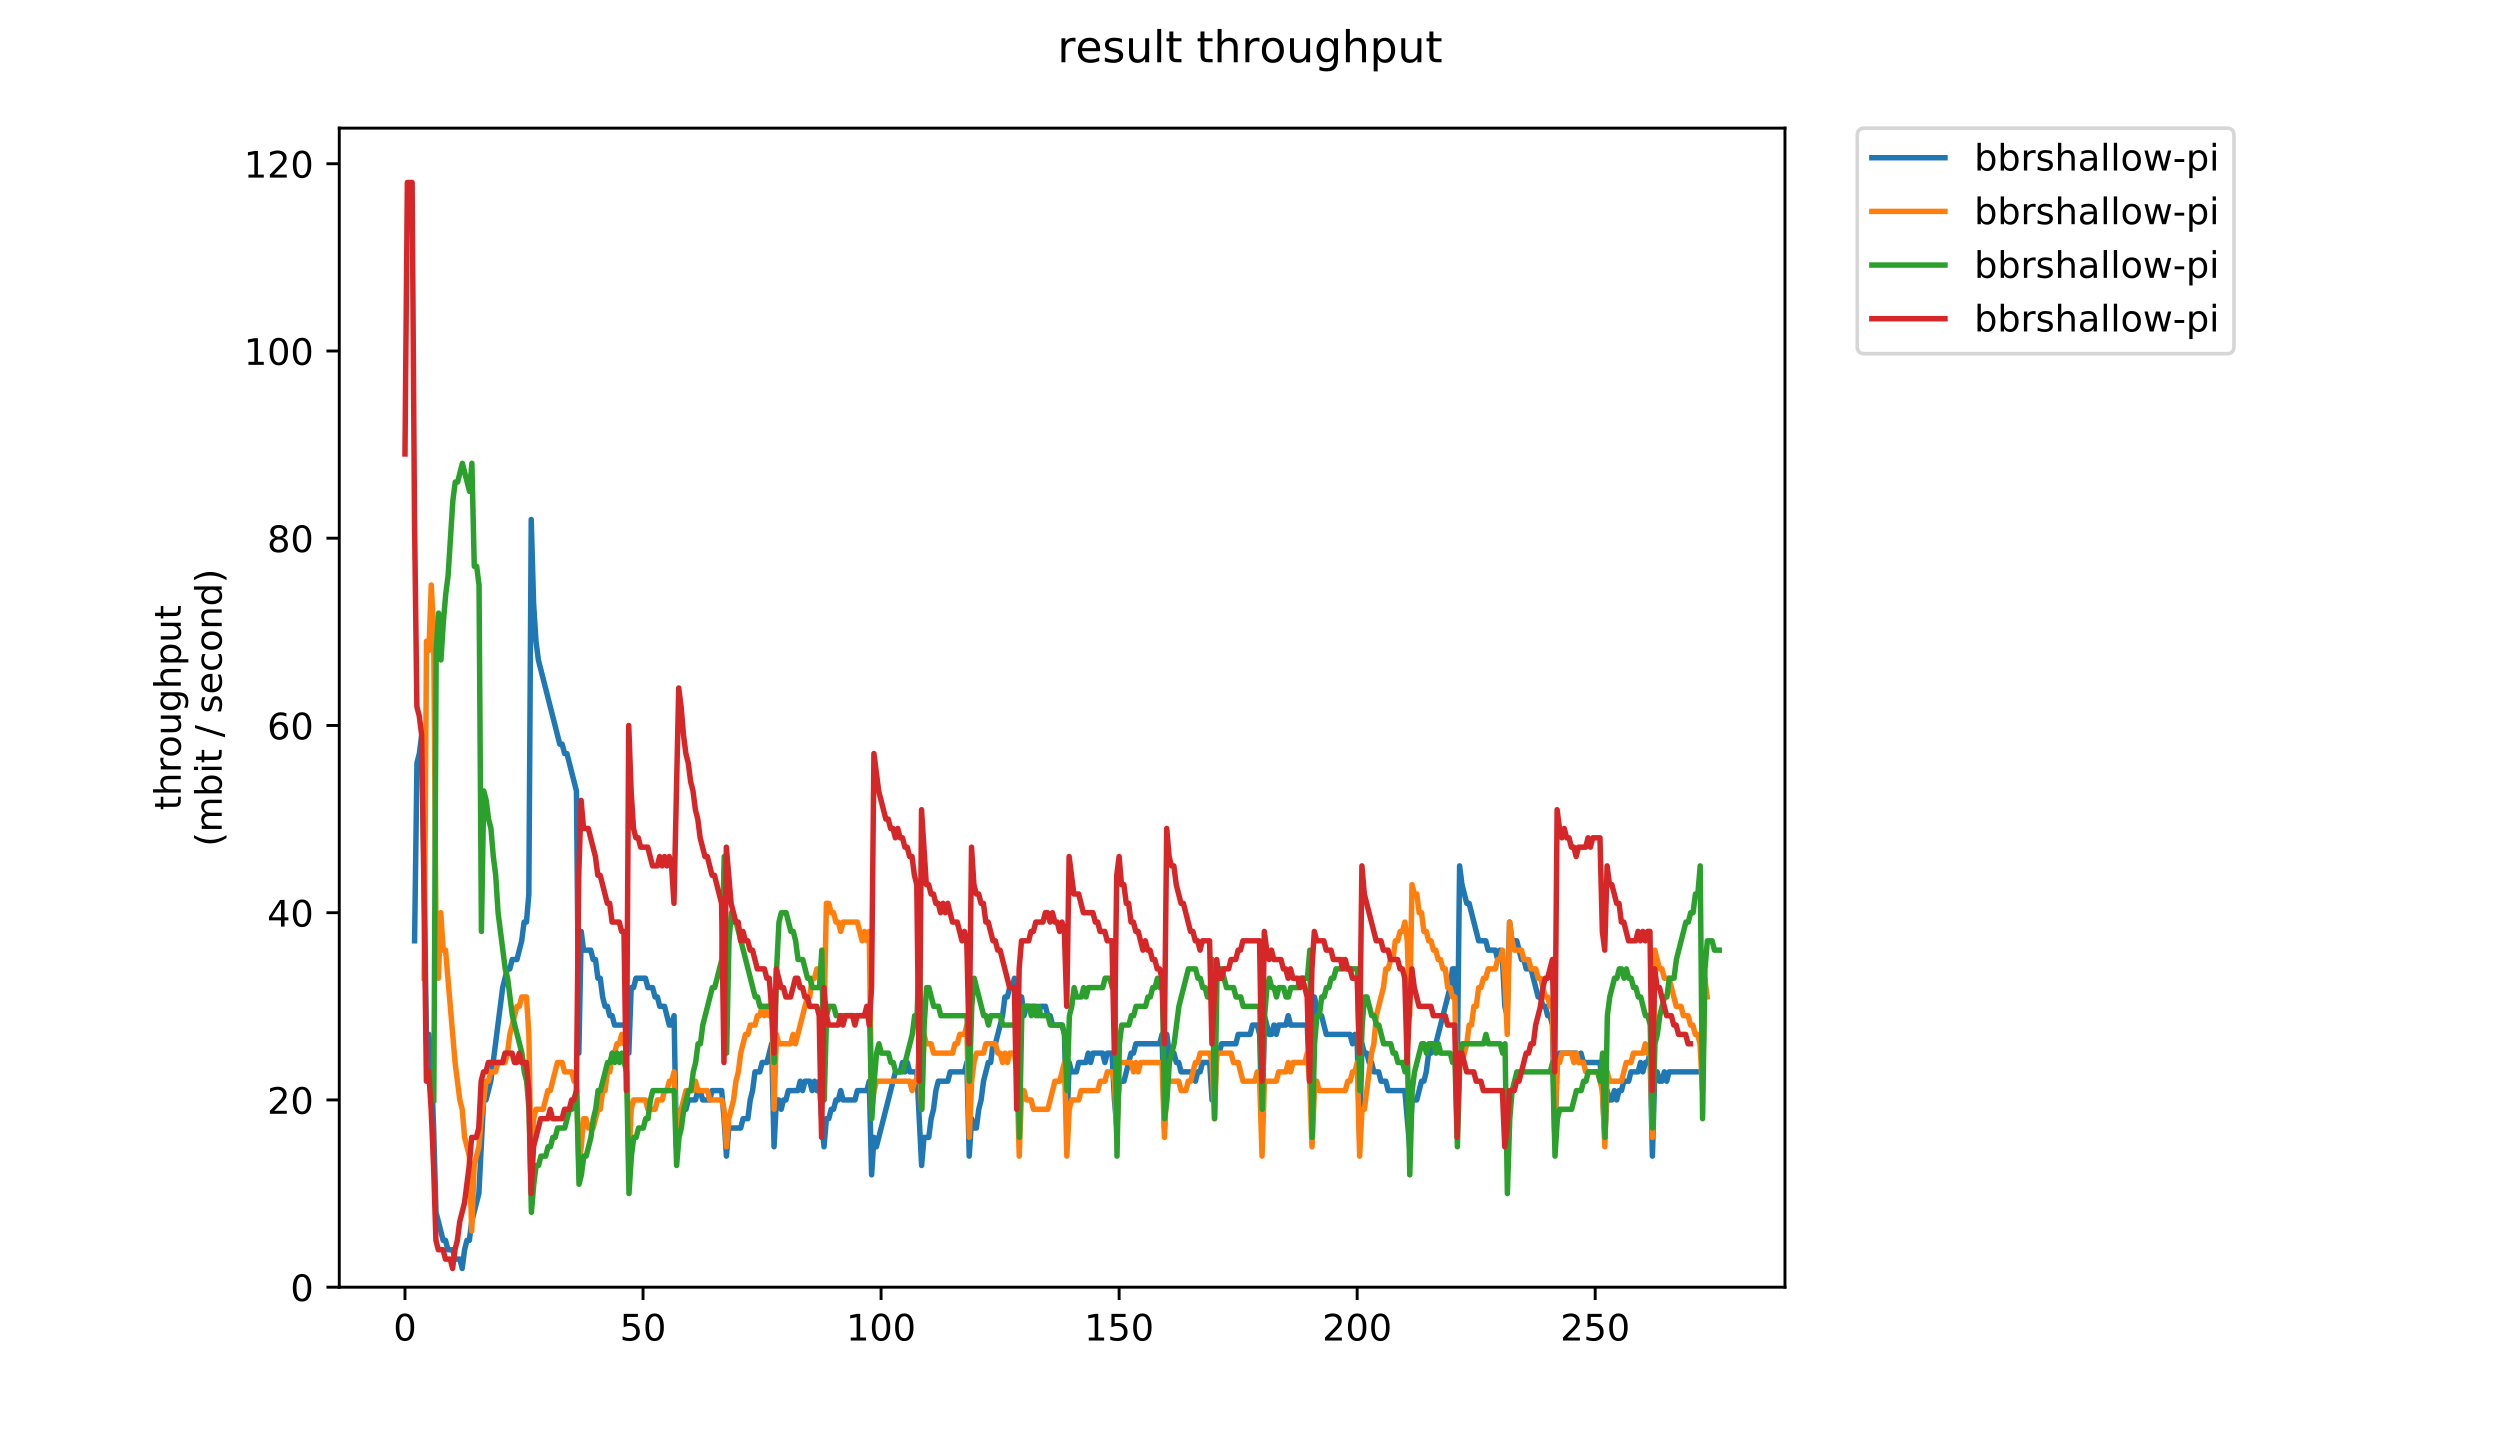 <?xml version="1.0" encoding="utf-8" standalone="no"?>
<!DOCTYPE svg PUBLIC "-//W3C//DTD SVG 1.1//EN"
  "http://www.w3.org/Graphics/SVG/1.1/DTD/svg11.dtd">
<!-- Created with matplotlib (https://matplotlib.org/) -->
<svg height="396pt" version="1.1" viewBox="0 0 684 396" width="684pt" xmlns="http://www.w3.org/2000/svg" xmlns:xlink="http://www.w3.org/1999/xlink">
 <defs>
  <style type="text/css">
*{stroke-linecap:butt;stroke-linejoin:round;}
  </style>
 </defs>
 <g id="figure_1">
  <g id="patch_1">
   <path d="M 0 396 
L 684 396 
L 684 0 
L 0 0 
z
" style="fill:#ffffff;"/>
  </g>
  <g id="axes_1">
   <g id="patch_2">
    <path d="M 92.824 352.174 
L 488.365 352.174 
L 488.365 35.062 
L 92.824 35.062 
z
" style="fill:#ffffff;"/>
   </g>
   <g id="matplotlib.axis_1">
    <g id="xtick_1">
     <g id="line2d_1">
      <defs>
       <path d="M 0 0 
L 0 3.5 
" id="maad626e12a" style="stroke:#000000;stroke-width:0.8;"/>
      </defs>
      <g>
       <use style="stroke:#000000;stroke-width:0.8;" x="110.803" xlink:href="#maad626e12a" y="352.174"/>
      </g>
     </g>
     <g id="text_1">
      <!-- 0 -->
      <defs>
       <path d="M 31.781 66.406 
Q 24.172 66.406 20.328 58.906 
Q 16.5 51.422 16.5 36.375 
Q 16.5 21.391 20.328 13.891 
Q 24.172 6.391 31.781 6.391 
Q 39.453 6.391 43.281 13.891 
Q 47.125 21.391 47.125 36.375 
Q 47.125 51.422 43.281 58.906 
Q 39.453 66.406 31.781 66.406 
z
M 31.781 74.219 
Q 44.047 74.219 50.516 64.516 
Q 56.984 54.828 56.984 36.375 
Q 56.984 17.969 50.516 8.266 
Q 44.047 -1.422 31.781 -1.422 
Q 19.531 -1.422 13.062 8.266 
Q 6.594 17.969 6.594 36.375 
Q 6.594 54.828 13.062 64.516 
Q 19.531 74.219 31.781 74.219 
z
" id="DejaVuSans-48"/>
      </defs>
      <g transform="translate(107.622 366.773)scale(0.1 -0.1)">
       <use xlink:href="#DejaVuSans-48"/>
      </g>
     </g>
    </g>
    <g id="xtick_2">
     <g id="line2d_2">
      <g>
       <use style="stroke:#000000;stroke-width:0.8;" x="175.932" xlink:href="#maad626e12a" y="352.174"/>
      </g>
     </g>
     <g id="text_2">
      <!-- 50 -->
      <defs>
       <path d="M 10.797 72.906 
L 49.516 72.906 
L 49.516 64.594 
L 19.828 64.594 
L 19.828 46.734 
Q 21.969 47.469 24.109 47.828 
Q 26.266 48.188 28.422 48.188 
Q 40.625 48.188 47.75 41.5 
Q 54.891 34.812 54.891 23.391 
Q 54.891 11.625 47.562 5.094 
Q 40.234 -1.422 26.906 -1.422 
Q 22.312 -1.422 17.547 -0.641 
Q 12.797 0.141 7.719 1.703 
L 7.719 11.625 
Q 12.109 9.234 16.797 8.062 
Q 21.484 6.891 26.703 6.891 
Q 35.156 6.891 40.078 11.328 
Q 45.016 15.766 45.016 23.391 
Q 45.016 31 40.078 35.438 
Q 35.156 39.891 26.703 39.891 
Q 22.75 39.891 18.812 39.016 
Q 14.891 38.141 10.797 36.281 
z
" id="DejaVuSans-53"/>
      </defs>
      <g transform="translate(169.569 366.773)scale(0.1 -0.1)">
       <use xlink:href="#DejaVuSans-53"/>
       <use x="63.623" xlink:href="#DejaVuSans-48"/>
      </g>
     </g>
    </g>
    <g id="xtick_3">
     <g id="line2d_3">
      <g>
       <use style="stroke:#000000;stroke-width:0.8;" x="241.061" xlink:href="#maad626e12a" y="352.174"/>
      </g>
     </g>
     <g id="text_3">
      <!-- 100 -->
      <defs>
       <path d="M 12.406 8.297 
L 28.516 8.297 
L 28.516 63.922 
L 10.984 60.406 
L 10.984 69.391 
L 28.422 72.906 
L 38.281 72.906 
L 38.281 8.297 
L 54.391 8.297 
L 54.391 0 
L 12.406 0 
z
" id="DejaVuSans-49"/>
      </defs>
      <g transform="translate(231.517 366.773)scale(0.1 -0.1)">
       <use xlink:href="#DejaVuSans-49"/>
       <use x="63.623" xlink:href="#DejaVuSans-48"/>
       <use x="127.246" xlink:href="#DejaVuSans-48"/>
      </g>
     </g>
    </g>
    <g id="xtick_4">
     <g id="line2d_4">
      <g>
       <use style="stroke:#000000;stroke-width:0.8;" x="306.19" xlink:href="#maad626e12a" y="352.174"/>
      </g>
     </g>
     <g id="text_4">
      <!-- 150 -->
      <g transform="translate(296.646 366.773)scale(0.1 -0.1)">
       <use xlink:href="#DejaVuSans-49"/>
       <use x="63.623" xlink:href="#DejaVuSans-53"/>
       <use x="127.246" xlink:href="#DejaVuSans-48"/>
      </g>
     </g>
    </g>
    <g id="xtick_5">
     <g id="line2d_5">
      <g>
       <use style="stroke:#000000;stroke-width:0.8;" x="371.319" xlink:href="#maad626e12a" y="352.174"/>
      </g>
     </g>
     <g id="text_5">
      <!-- 200 -->
      <defs>
       <path d="M 19.188 8.297 
L 53.609 8.297 
L 53.609 0 
L 7.328 0 
L 7.328 8.297 
Q 12.938 14.109 22.625 23.891 
Q 32.328 33.688 34.812 36.531 
Q 39.547 41.844 41.422 45.531 
Q 43.312 49.219 43.312 52.781 
Q 43.312 58.594 39.234 62.25 
Q 35.156 65.922 28.609 65.922 
Q 23.969 65.922 18.812 64.312 
Q 13.672 62.703 7.812 59.422 
L 7.812 69.391 
Q 13.766 71.781 18.938 73 
Q 24.125 74.219 28.422 74.219 
Q 39.75 74.219 46.484 68.547 
Q 53.219 62.891 53.219 53.422 
Q 53.219 48.922 51.531 44.891 
Q 49.859 40.875 45.406 35.406 
Q 44.188 33.984 37.641 27.219 
Q 31.109 20.453 19.188 8.297 
z
" id="DejaVuSans-50"/>
      </defs>
      <g transform="translate(361.775 366.773)scale(0.1 -0.1)">
       <use xlink:href="#DejaVuSans-50"/>
       <use x="63.623" xlink:href="#DejaVuSans-48"/>
       <use x="127.246" xlink:href="#DejaVuSans-48"/>
      </g>
     </g>
    </g>
    <g id="xtick_6">
     <g id="line2d_6">
      <g>
       <use style="stroke:#000000;stroke-width:0.8;" x="436.447" xlink:href="#maad626e12a" y="352.174"/>
      </g>
     </g>
     <g id="text_6">
      <!-- 250 -->
      <g transform="translate(426.904 366.773)scale(0.1 -0.1)">
       <use xlink:href="#DejaVuSans-50"/>
       <use x="63.623" xlink:href="#DejaVuSans-53"/>
       <use x="127.246" xlink:href="#DejaVuSans-48"/>
      </g>
     </g>
    </g>
   </g>
   <g id="matplotlib.axis_2">
    <g id="ytick_1">
     <g id="line2d_7">
      <defs>
       <path d="M 0 0 
L -3.5 0 
" id="m3daa4fc9ca" style="stroke:#000000;stroke-width:0.8;"/>
      </defs>
      <g>
       <use style="stroke:#000000;stroke-width:0.8;" x="92.824" xlink:href="#m3daa4fc9ca" y="352.174"/>
      </g>
     </g>
     <g id="text_7">
      <!-- 0 -->
      <g transform="translate(79.461 355.973)scale(0.1 -0.1)">
       <use xlink:href="#DejaVuSans-48"/>
      </g>
     </g>
    </g>
    <g id="ytick_2">
     <g id="line2d_8">
      <g>
       <use style="stroke:#000000;stroke-width:0.8;" x="92.824" xlink:href="#m3daa4fc9ca" y="300.944"/>
      </g>
     </g>
     <g id="text_8">
      <!-- 20 -->
      <g transform="translate(73.099 304.744)scale(0.1 -0.1)">
       <use xlink:href="#DejaVuSans-50"/>
       <use x="63.623" xlink:href="#DejaVuSans-48"/>
      </g>
     </g>
    </g>
    <g id="ytick_3">
     <g id="line2d_9">
      <g>
       <use style="stroke:#000000;stroke-width:0.8;" x="92.824" xlink:href="#m3daa4fc9ca" y="249.715"/>
      </g>
     </g>
     <g id="text_9">
      <!-- 40 -->
      <defs>
       <path d="M 37.797 64.312 
L 12.891 25.391 
L 37.797 25.391 
z
M 35.203 72.906 
L 47.609 72.906 
L 47.609 25.391 
L 58.016 25.391 
L 58.016 17.188 
L 47.609 17.188 
L 47.609 0 
L 37.797 0 
L 37.797 17.188 
L 4.891 17.188 
L 4.891 26.703 
z
" id="DejaVuSans-52"/>
      </defs>
      <g transform="translate(73.099 253.514)scale(0.1 -0.1)">
       <use xlink:href="#DejaVuSans-52"/>
       <use x="63.623" xlink:href="#DejaVuSans-48"/>
      </g>
     </g>
    </g>
    <g id="ytick_4">
     <g id="line2d_10">
      <g>
       <use style="stroke:#000000;stroke-width:0.8;" x="92.824" xlink:href="#m3daa4fc9ca" y="198.485"/>
      </g>
     </g>
     <g id="text_10">
      <!-- 60 -->
      <defs>
       <path d="M 33.016 40.375 
Q 26.375 40.375 22.484 35.828 
Q 18.609 31.297 18.609 23.391 
Q 18.609 15.531 22.484 10.953 
Q 26.375 6.391 33.016 6.391 
Q 39.656 6.391 43.531 10.953 
Q 47.406 15.531 47.406 23.391 
Q 47.406 31.297 43.531 35.828 
Q 39.656 40.375 33.016 40.375 
z
M 52.594 71.297 
L 52.594 62.312 
Q 48.875 64.062 45.094 64.984 
Q 41.312 65.922 37.594 65.922 
Q 27.828 65.922 22.672 59.328 
Q 17.531 52.734 16.797 39.406 
Q 19.672 43.656 24.016 45.922 
Q 28.375 48.188 33.594 48.188 
Q 44.578 48.188 50.953 41.516 
Q 57.328 34.859 57.328 23.391 
Q 57.328 12.156 50.688 5.359 
Q 44.047 -1.422 33.016 -1.422 
Q 20.359 -1.422 13.672 8.266 
Q 6.984 17.969 6.984 36.375 
Q 6.984 53.656 15.188 63.938 
Q 23.391 74.219 37.203 74.219 
Q 40.922 74.219 44.703 73.484 
Q 48.484 72.75 52.594 71.297 
z
" id="DejaVuSans-54"/>
      </defs>
      <g transform="translate(73.099 202.284)scale(0.1 -0.1)">
       <use xlink:href="#DejaVuSans-54"/>
       <use x="63.623" xlink:href="#DejaVuSans-48"/>
      </g>
     </g>
    </g>
    <g id="ytick_5">
     <g id="line2d_11">
      <g>
       <use style="stroke:#000000;stroke-width:0.8;" x="92.824" xlink:href="#m3daa4fc9ca" y="147.255"/>
      </g>
     </g>
     <g id="text_11">
      <!-- 80 -->
      <defs>
       <path d="M 31.781 34.625 
Q 24.75 34.625 20.719 30.859 
Q 16.703 27.094 16.703 20.516 
Q 16.703 13.922 20.719 10.156 
Q 24.75 6.391 31.781 6.391 
Q 38.812 6.391 42.859 10.172 
Q 46.922 13.969 46.922 20.516 
Q 46.922 27.094 42.891 30.859 
Q 38.875 34.625 31.781 34.625 
z
M 21.922 38.812 
Q 15.578 40.375 12.031 44.719 
Q 8.5 49.078 8.5 55.328 
Q 8.5 64.062 14.719 69.141 
Q 20.953 74.219 31.781 74.219 
Q 42.672 74.219 48.875 69.141 
Q 55.078 64.062 55.078 55.328 
Q 55.078 49.078 51.531 44.719 
Q 48 40.375 41.703 38.812 
Q 48.828 37.156 52.797 32.312 
Q 56.781 27.484 56.781 20.516 
Q 56.781 9.906 50.312 4.234 
Q 43.844 -1.422 31.781 -1.422 
Q 19.734 -1.422 13.25 4.234 
Q 6.781 9.906 6.781 20.516 
Q 6.781 27.484 10.781 32.312 
Q 14.797 37.156 21.922 38.812 
z
M 18.312 54.391 
Q 18.312 48.734 21.844 45.562 
Q 25.391 42.391 31.781 42.391 
Q 38.141 42.391 41.719 45.562 
Q 45.312 48.734 45.312 54.391 
Q 45.312 60.062 41.719 63.234 
Q 38.141 66.406 31.781 66.406 
Q 25.391 66.406 21.844 63.234 
Q 18.312 60.062 18.312 54.391 
z
" id="DejaVuSans-56"/>
      </defs>
      <g transform="translate(73.099 151.055)scale(0.1 -0.1)">
       <use xlink:href="#DejaVuSans-56"/>
       <use x="63.623" xlink:href="#DejaVuSans-48"/>
      </g>
     </g>
    </g>
    <g id="ytick_6">
     <g id="line2d_12">
      <g>
       <use style="stroke:#000000;stroke-width:0.8;" x="92.824" xlink:href="#m3daa4fc9ca" y="96.026"/>
      </g>
     </g>
     <g id="text_12">
      <!-- 100 -->
      <g transform="translate(66.736 99.825)scale(0.1 -0.1)">
       <use xlink:href="#DejaVuSans-49"/>
       <use x="63.623" xlink:href="#DejaVuSans-48"/>
       <use x="127.246" xlink:href="#DejaVuSans-48"/>
      </g>
     </g>
    </g>
    <g id="ytick_7">
     <g id="line2d_13">
      <g>
       <use style="stroke:#000000;stroke-width:0.8;" x="92.824" xlink:href="#m3daa4fc9ca" y="44.796"/>
      </g>
     </g>
     <g id="text_13">
      <!-- 120 -->
      <g transform="translate(66.736 48.595)scale(0.1 -0.1)">
       <use xlink:href="#DejaVuSans-49"/>
       <use x="63.623" xlink:href="#DejaVuSans-50"/>
       <use x="127.246" xlink:href="#DejaVuSans-48"/>
      </g>
     </g>
    </g>
    <g id="text_14">
     <!-- throughput -->
     <defs>
      <path d="M 18.312 70.219 
L 18.312 54.688 
L 36.812 54.688 
L 36.812 47.703 
L 18.312 47.703 
L 18.312 18.016 
Q 18.312 11.328 20.141 9.422 
Q 21.969 7.516 27.594 7.516 
L 36.812 7.516 
L 36.812 0 
L 27.594 0 
Q 17.188 0 13.234 3.875 
Q 9.281 7.766 9.281 18.016 
L 9.281 47.703 
L 2.688 47.703 
L 2.688 54.688 
L 9.281 54.688 
L 9.281 70.219 
z
" id="DejaVuSans-116"/>
      <path d="M 54.891 33.016 
L 54.891 0 
L 45.906 0 
L 45.906 32.719 
Q 45.906 40.484 42.875 44.328 
Q 39.844 48.188 33.797 48.188 
Q 26.516 48.188 22.312 43.547 
Q 18.109 38.922 18.109 30.906 
L 18.109 0 
L 9.078 0 
L 9.078 75.984 
L 18.109 75.984 
L 18.109 46.188 
Q 21.344 51.125 25.703 53.562 
Q 30.078 56 35.797 56 
Q 45.219 56 50.047 50.172 
Q 54.891 44.344 54.891 33.016 
z
" id="DejaVuSans-104"/>
      <path d="M 41.109 46.297 
Q 39.594 47.172 37.812 47.578 
Q 36.031 48 33.891 48 
Q 26.266 48 22.188 43.047 
Q 18.109 38.094 18.109 28.812 
L 18.109 0 
L 9.078 0 
L 9.078 54.688 
L 18.109 54.688 
L 18.109 46.188 
Q 20.953 51.172 25.484 53.578 
Q 30.031 56 36.531 56 
Q 37.453 56 38.578 55.875 
Q 39.703 55.766 41.062 55.516 
z
" id="DejaVuSans-114"/>
      <path d="M 30.609 48.391 
Q 23.391 48.391 19.188 42.75 
Q 14.984 37.109 14.984 27.297 
Q 14.984 17.484 19.156 11.844 
Q 23.344 6.203 30.609 6.203 
Q 37.797 6.203 41.984 11.859 
Q 46.188 17.531 46.188 27.297 
Q 46.188 37.016 41.984 42.703 
Q 37.797 48.391 30.609 48.391 
z
M 30.609 56 
Q 42.328 56 49.016 48.375 
Q 55.719 40.766 55.719 27.297 
Q 55.719 13.875 49.016 6.219 
Q 42.328 -1.422 30.609 -1.422 
Q 18.844 -1.422 12.172 6.219 
Q 5.516 13.875 5.516 27.297 
Q 5.516 40.766 12.172 48.375 
Q 18.844 56 30.609 56 
z
" id="DejaVuSans-111"/>
      <path d="M 8.5 21.578 
L 8.5 54.688 
L 17.484 54.688 
L 17.484 21.922 
Q 17.484 14.156 20.5 10.266 
Q 23.531 6.391 29.594 6.391 
Q 36.859 6.391 41.078 11.031 
Q 45.312 15.672 45.312 23.688 
L 45.312 54.688 
L 54.297 54.688 
L 54.297 0 
L 45.312 0 
L 45.312 8.406 
Q 42.047 3.422 37.719 1 
Q 33.406 -1.422 27.688 -1.422 
Q 18.266 -1.422 13.375 4.438 
Q 8.5 10.297 8.5 21.578 
z
M 31.109 56 
z
" id="DejaVuSans-117"/>
      <path d="M 45.406 27.984 
Q 45.406 37.75 41.375 43.109 
Q 37.359 48.484 30.078 48.484 
Q 22.859 48.484 18.828 43.109 
Q 14.797 37.75 14.797 27.984 
Q 14.797 18.266 18.828 12.891 
Q 22.859 7.516 30.078 7.516 
Q 37.359 7.516 41.375 12.891 
Q 45.406 18.266 45.406 27.984 
z
M 54.391 6.781 
Q 54.391 -7.172 48.188 -13.984 
Q 42 -20.797 29.203 -20.797 
Q 24.469 -20.797 20.266 -20.094 
Q 16.062 -19.391 12.109 -17.922 
L 12.109 -9.188 
Q 16.062 -11.328 19.922 -12.344 
Q 23.781 -13.375 27.781 -13.375 
Q 36.625 -13.375 41.016 -8.766 
Q 45.406 -4.156 45.406 5.172 
L 45.406 9.625 
Q 42.625 4.781 38.281 2.391 
Q 33.938 0 27.875 0 
Q 17.828 0 11.672 7.656 
Q 5.516 15.328 5.516 27.984 
Q 5.516 40.672 11.672 48.328 
Q 17.828 56 27.875 56 
Q 33.938 56 38.281 53.609 
Q 42.625 51.219 45.406 46.391 
L 45.406 54.688 
L 54.391 54.688 
z
" id="DejaVuSans-103"/>
      <path d="M 18.109 8.203 
L 18.109 -20.797 
L 9.078 -20.797 
L 9.078 54.688 
L 18.109 54.688 
L 18.109 46.391 
Q 20.953 51.266 25.266 53.625 
Q 29.594 56 35.594 56 
Q 45.562 56 51.781 48.094 
Q 58.016 40.188 58.016 27.297 
Q 58.016 14.406 51.781 6.484 
Q 45.562 -1.422 35.594 -1.422 
Q 29.594 -1.422 25.266 0.953 
Q 20.953 3.328 18.109 8.203 
z
M 48.688 27.297 
Q 48.688 37.203 44.609 42.844 
Q 40.531 48.484 33.406 48.484 
Q 26.266 48.484 22.188 42.844 
Q 18.109 37.203 18.109 27.297 
Q 18.109 17.391 22.188 11.75 
Q 26.266 6.109 33.406 6.109 
Q 40.531 6.109 44.609 11.75 
Q 48.688 17.391 48.688 27.297 
z
" id="DejaVuSans-112"/>
     </defs>
     <g transform="translate(49.459 221.675)rotate(-90)scale(0.1 -0.1)">
      <use xlink:href="#DejaVuSans-116"/>
      <use x="39.209" xlink:href="#DejaVuSans-104"/>
      <use x="102.588" xlink:href="#DejaVuSans-114"/>
      <use x="143.67" xlink:href="#DejaVuSans-111"/>
      <use x="204.852" xlink:href="#DejaVuSans-117"/>
      <use x="268.23" xlink:href="#DejaVuSans-103"/>
      <use x="331.707" xlink:href="#DejaVuSans-104"/>
      <use x="395.086" xlink:href="#DejaVuSans-112"/>
      <use x="458.562" xlink:href="#DejaVuSans-117"/>
      <use x="521.941" xlink:href="#DejaVuSans-116"/>
     </g>
     <!-- (mbit / second) -->
     <defs>
      <path d="M 31 75.875 
Q 24.469 64.656 21.281 53.656 
Q 18.109 42.672 18.109 31.391 
Q 18.109 20.125 21.312 9.062 
Q 24.516 -2 31 -13.188 
L 23.188 -13.188 
Q 15.875 -1.703 12.234 9.375 
Q 8.594 20.453 8.594 31.391 
Q 8.594 42.281 12.203 53.312 
Q 15.828 64.359 23.188 75.875 
z
" id="DejaVuSans-40"/>
      <path d="M 52 44.188 
Q 55.375 50.25 60.062 53.125 
Q 64.75 56 71.094 56 
Q 79.641 56 84.281 50.016 
Q 88.922 44.047 88.922 33.016 
L 88.922 0 
L 79.891 0 
L 79.891 32.719 
Q 79.891 40.578 77.094 44.375 
Q 74.312 48.188 68.609 48.188 
Q 61.625 48.188 57.562 43.547 
Q 53.516 38.922 53.516 30.906 
L 53.516 0 
L 44.484 0 
L 44.484 32.719 
Q 44.484 40.625 41.703 44.406 
Q 38.922 48.188 33.109 48.188 
Q 26.219 48.188 22.156 43.531 
Q 18.109 38.875 18.109 30.906 
L 18.109 0 
L 9.078 0 
L 9.078 54.688 
L 18.109 54.688 
L 18.109 46.188 
Q 21.188 51.219 25.484 53.609 
Q 29.781 56 35.688 56 
Q 41.656 56 45.828 52.969 
Q 50 49.953 52 44.188 
z
" id="DejaVuSans-109"/>
      <path d="M 48.688 27.297 
Q 48.688 37.203 44.609 42.844 
Q 40.531 48.484 33.406 48.484 
Q 26.266 48.484 22.188 42.844 
Q 18.109 37.203 18.109 27.297 
Q 18.109 17.391 22.188 11.75 
Q 26.266 6.109 33.406 6.109 
Q 40.531 6.109 44.609 11.75 
Q 48.688 17.391 48.688 27.297 
z
M 18.109 46.391 
Q 20.953 51.266 25.266 53.625 
Q 29.594 56 35.594 56 
Q 45.562 56 51.781 48.094 
Q 58.016 40.188 58.016 27.297 
Q 58.016 14.406 51.781 6.484 
Q 45.562 -1.422 35.594 -1.422 
Q 29.594 -1.422 25.266 0.953 
Q 20.953 3.328 18.109 8.203 
L 18.109 0 
L 9.078 0 
L 9.078 75.984 
L 18.109 75.984 
z
" id="DejaVuSans-98"/>
      <path d="M 9.422 54.688 
L 18.406 54.688 
L 18.406 0 
L 9.422 0 
z
M 9.422 75.984 
L 18.406 75.984 
L 18.406 64.594 
L 9.422 64.594 
z
" id="DejaVuSans-105"/>
      <path id="DejaVuSans-32"/>
      <path d="M 25.391 72.906 
L 33.688 72.906 
L 8.297 -9.281 
L 0 -9.281 
z
" id="DejaVuSans-47"/>
      <path d="M 44.281 53.078 
L 44.281 44.578 
Q 40.484 46.531 36.375 47.5 
Q 32.281 48.484 27.875 48.484 
Q 21.188 48.484 17.844 46.438 
Q 14.5 44.391 14.5 40.281 
Q 14.5 37.156 16.891 35.375 
Q 19.281 33.594 26.516 31.984 
L 29.594 31.297 
Q 39.156 29.25 43.188 25.516 
Q 47.219 21.781 47.219 15.094 
Q 47.219 7.469 41.188 3.016 
Q 35.156 -1.422 24.609 -1.422 
Q 20.219 -1.422 15.453 -0.562 
Q 10.688 0.297 5.422 2 
L 5.422 11.281 
Q 10.406 8.688 15.234 7.391 
Q 20.062 6.109 24.812 6.109 
Q 31.156 6.109 34.562 8.281 
Q 37.984 10.453 37.984 14.406 
Q 37.984 18.062 35.516 20.016 
Q 33.062 21.969 24.703 23.781 
L 21.578 24.516 
Q 13.234 26.266 9.516 29.906 
Q 5.812 33.547 5.812 39.891 
Q 5.812 47.609 11.281 51.797 
Q 16.75 56 26.812 56 
Q 31.781 56 36.172 55.266 
Q 40.578 54.547 44.281 53.078 
z
" id="DejaVuSans-115"/>
      <path d="M 56.203 29.594 
L 56.203 25.203 
L 14.891 25.203 
Q 15.484 15.922 20.484 11.062 
Q 25.484 6.203 34.422 6.203 
Q 39.594 6.203 44.453 7.469 
Q 49.312 8.734 54.109 11.281 
L 54.109 2.781 
Q 49.266 0.734 44.188 -0.344 
Q 39.109 -1.422 33.891 -1.422 
Q 20.797 -1.422 13.156 6.188 
Q 5.516 13.812 5.516 26.812 
Q 5.516 40.234 12.766 48.109 
Q 20.016 56 32.328 56 
Q 43.359 56 49.781 48.891 
Q 56.203 41.797 56.203 29.594 
z
M 47.219 32.234 
Q 47.125 39.594 43.094 43.984 
Q 39.062 48.391 32.422 48.391 
Q 24.906 48.391 20.391 44.141 
Q 15.875 39.891 15.188 32.172 
z
" id="DejaVuSans-101"/>
      <path d="M 48.781 52.594 
L 48.781 44.188 
Q 44.969 46.297 41.141 47.344 
Q 37.312 48.391 33.406 48.391 
Q 24.656 48.391 19.812 42.844 
Q 14.984 37.312 14.984 27.297 
Q 14.984 17.281 19.812 11.734 
Q 24.656 6.203 33.406 6.203 
Q 37.312 6.203 41.141 7.25 
Q 44.969 8.297 48.781 10.406 
L 48.781 2.094 
Q 45.016 0.344 40.984 -0.531 
Q 36.969 -1.422 32.422 -1.422 
Q 20.062 -1.422 12.781 6.344 
Q 5.516 14.109 5.516 27.297 
Q 5.516 40.672 12.859 48.328 
Q 20.219 56 33.016 56 
Q 37.156 56 41.109 55.141 
Q 45.062 54.297 48.781 52.594 
z
" id="DejaVuSans-99"/>
      <path d="M 54.891 33.016 
L 54.891 0 
L 45.906 0 
L 45.906 32.719 
Q 45.906 40.484 42.875 44.328 
Q 39.844 48.188 33.797 48.188 
Q 26.516 48.188 22.312 43.547 
Q 18.109 38.922 18.109 30.906 
L 18.109 0 
L 9.078 0 
L 9.078 54.688 
L 18.109 54.688 
L 18.109 46.188 
Q 21.344 51.125 25.703 53.562 
Q 30.078 56 35.797 56 
Q 45.219 56 50.047 50.172 
Q 54.891 44.344 54.891 33.016 
z
" id="DejaVuSans-110"/>
      <path d="M 45.406 46.391 
L 45.406 75.984 
L 54.391 75.984 
L 54.391 0 
L 45.406 0 
L 45.406 8.203 
Q 42.578 3.328 38.25 0.953 
Q 33.938 -1.422 27.875 -1.422 
Q 17.969 -1.422 11.734 6.484 
Q 5.516 14.406 5.516 27.297 
Q 5.516 40.188 11.734 48.094 
Q 17.969 56 27.875 56 
Q 33.938 56 38.25 53.625 
Q 42.578 51.266 45.406 46.391 
z
M 14.797 27.297 
Q 14.797 17.391 18.875 11.75 
Q 22.953 6.109 30.078 6.109 
Q 37.203 6.109 41.297 11.75 
Q 45.406 17.391 45.406 27.297 
Q 45.406 37.203 41.297 42.844 
Q 37.203 48.484 30.078 48.484 
Q 22.953 48.484 18.875 42.844 
Q 14.797 37.203 14.797 27.297 
z
" id="DejaVuSans-100"/>
      <path d="M 8.016 75.875 
L 15.828 75.875 
Q 23.141 64.359 26.781 53.312 
Q 30.422 42.281 30.422 31.391 
Q 30.422 20.453 26.781 9.375 
Q 23.141 -1.703 15.828 -13.188 
L 8.016 -13.188 
Q 14.5 -2 17.703 9.062 
Q 20.906 20.125 20.906 31.391 
Q 20.906 42.672 17.703 53.656 
Q 14.5 64.656 8.016 75.875 
z
" id="DejaVuSans-41"/>
     </defs>
     <g transform="translate(60.657 231.609)rotate(-90)scale(0.1 -0.1)">
      <use xlink:href="#DejaVuSans-40"/>
      <use x="39.014" xlink:href="#DejaVuSans-109"/>
      <use x="136.426" xlink:href="#DejaVuSans-98"/>
      <use x="199.902" xlink:href="#DejaVuSans-105"/>
      <use x="227.686" xlink:href="#DejaVuSans-116"/>
      <use x="266.895" xlink:href="#DejaVuSans-32"/>
      <use x="298.682" xlink:href="#DejaVuSans-47"/>
      <use x="332.373" xlink:href="#DejaVuSans-32"/>
      <use x="364.16" xlink:href="#DejaVuSans-115"/>
      <use x="416.26" xlink:href="#DejaVuSans-101"/>
      <use x="477.783" xlink:href="#DejaVuSans-99"/>
      <use x="532.764" xlink:href="#DejaVuSans-111"/>
      <use x="593.945" xlink:href="#DejaVuSans-110"/>
      <use x="657.324" xlink:href="#DejaVuSans-100"/>
      <use x="720.801" xlink:href="#DejaVuSans-41"/>
     </g>
    </g>
   </g>
   <g id="line2d_14">
    <path clip-path="url(#p0b8058ba46)" d="M 113.43 257.399 
L 114.082 208.731 
L 114.733 206.17 
L 115.384 201.047 
L 116.036 239.469 
L 116.687 285.576 
L 117.338 283.014 
L 117.989 290.699 
L 118.641 308.629 
L 119.292 331.682 
L 121.246 339.367 
L 121.897 339.367 
L 122.548 341.928 
L 123.851 341.928 
L 124.502 344.49 
L 125.805 344.49 
L 126.456 347.051 
L 127.107 341.928 
L 127.759 339.367 
L 128.41 339.367 
L 129.061 334.244 
L 131.015 326.559 
L 132.318 300.944 
L 132.969 300.944 
L 134.272 295.822 
L 137.528 270.207 
L 138.831 265.084 
L 139.482 265.084 
L 140.133 262.522 
L 141.436 262.522 
L 142.738 257.399 
L 143.39 252.276 
L 144.041 252.276 
L 144.692 244.592 
L 145.344 142.133 
L 145.995 165.186 
L 146.646 175.432 
L 147.297 180.555 
L 153.159 203.608 
L 153.81 203.608 
L 154.462 206.17 
L 155.113 206.17 
L 157.718 216.416 
L 158.369 288.137 
L 159.021 254.838 
L 159.672 259.961 
L 161.626 259.961 
L 162.277 262.522 
L 162.928 262.522 
L 163.58 267.645 
L 164.231 267.645 
L 164.882 272.768 
L 165.533 275.33 
L 166.185 275.33 
L 166.836 277.891 
L 167.487 277.891 
L 168.139 280.453 
L 171.395 280.453 
L 172.046 288.137 
L 172.698 270.207 
L 173.349 270.207 
L 174 267.645 
L 176.605 267.645 
L 177.257 270.207 
L 178.559 270.207 
L 179.211 272.768 
L 179.862 272.768 
L 180.513 275.33 
L 181.816 275.33 
L 183.118 280.453 
L 183.77 280.453 
L 184.421 277.891 
L 185.072 313.752 
L 185.723 306.067 
L 186.375 303.506 
L 187.677 303.506 
L 188.329 300.944 
L 190.282 300.944 
L 190.934 298.383 
L 191.585 298.383 
L 192.236 300.944 
L 194.19 300.944 
L 194.841 298.383 
L 197.447 298.383 
L 198.098 306.067 
L 198.749 316.313 
L 199.4 308.629 
L 202.657 308.629 
L 203.308 306.067 
L 204.611 306.067 
L 205.262 300.944 
L 205.913 298.383 
L 206.565 293.26 
L 207.867 293.26 
L 208.519 290.699 
L 209.821 290.699 
L 211.124 285.576 
L 211.775 313.752 
L 212.426 300.944 
L 213.078 300.944 
L 213.729 303.506 
L 214.38 300.944 
L 215.031 300.944 
L 215.683 298.383 
L 218.288 298.383 
L 218.939 295.822 
L 219.59 298.383 
L 220.242 295.822 
L 221.544 295.822 
L 222.196 298.383 
L 222.847 295.822 
L 223.498 298.383 
L 224.149 295.822 
L 224.801 306.067 
L 225.452 313.752 
L 226.103 306.067 
L 226.755 306.067 
L 227.406 303.506 
L 228.057 303.506 
L 228.708 300.944 
L 229.36 300.944 
L 230.011 298.383 
L 230.662 300.944 
L 233.919 300.944 
L 234.57 298.383 
L 237.175 298.383 
L 237.827 295.822 
L 238.478 321.436 
L 239.129 311.19 
L 239.78 313.752 
L 244.991 293.26 
L 246.293 293.26 
L 246.945 290.699 
L 247.596 293.26 
L 248.247 290.699 
L 248.898 293.26 
L 250.852 293.26 
L 252.155 318.875 
L 252.806 311.19 
L 254.109 311.19 
L 254.76 306.067 
L 255.411 303.506 
L 256.063 298.383 
L 256.714 295.822 
L 259.319 295.822 
L 259.97 293.26 
L 263.878 293.26 
L 264.529 290.699 
L 265.181 316.313 
L 265.832 306.067 
L 266.483 308.629 
L 267.135 308.629 
L 267.786 303.506 
L 268.437 300.944 
L 269.088 295.822 
L 270.391 290.699 
L 271.042 290.699 
L 271.694 285.576 
L 272.345 285.576 
L 274.299 277.891 
L 274.95 272.768 
L 275.601 272.768 
L 276.253 270.207 
L 276.904 270.207 
L 277.555 267.645 
L 278.206 283.014 
L 278.858 285.576 
L 279.509 272.768 
L 280.16 277.891 
L 280.812 275.33 
L 283.417 275.33 
L 284.068 277.891 
L 284.719 275.33 
L 286.022 275.33 
L 286.673 277.891 
L 287.324 277.891 
L 287.976 280.453 
L 290.581 280.453 
L 291.232 283.014 
L 291.884 308.629 
L 292.535 290.699 
L 293.186 293.26 
L 294.489 293.26 
L 295.14 290.699 
L 297.094 290.699 
L 297.745 288.137 
L 298.396 290.699 
L 299.048 288.137 
L 301.653 288.137 
L 302.304 290.699 
L 302.955 288.137 
L 304.258 288.137 
L 304.909 300.944 
L 305.561 308.629 
L 306.212 295.822 
L 307.514 295.822 
L 309.468 288.137 
L 310.12 288.137 
L 310.771 285.576 
L 317.284 285.576 
L 317.935 283.014 
L 318.586 308.629 
L 319.238 283.014 
L 319.889 288.137 
L 321.192 288.137 
L 321.843 290.699 
L 322.494 290.699 
L 323.145 293.26 
L 326.402 293.26 
L 327.053 295.822 
L 327.704 293.26 
L 328.356 293.26 
L 329.007 290.699 
L 330.961 290.699 
L 331.612 300.944 
L 332.263 300.944 
L 332.915 288.137 
L 333.566 288.137 
L 334.217 285.576 
L 338.125 285.576 
L 338.776 283.014 
L 342.033 283.014 
L 342.684 280.453 
L 343.987 280.453 
L 344.638 283.014 
L 345.289 308.629 
L 345.94 277.891 
L 347.243 283.014 
L 347.894 283.014 
L 348.546 280.453 
L 349.197 283.014 
L 349.848 280.453 
L 351.802 280.453 
L 352.453 277.891 
L 353.105 280.453 
L 357.664 280.453 
L 358.315 295.822 
L 358.966 288.137 
L 359.618 272.768 
L 360.92 277.891 
L 361.571 277.891 
L 362.874 283.014 
L 369.387 283.014 
L 370.038 285.576 
L 370.689 283.014 
L 371.341 285.576 
L 371.992 311.19 
L 372.643 285.576 
L 373.295 288.137 
L 373.946 288.137 
L 374.597 290.699 
L 375.248 290.699 
L 375.9 293.26 
L 377.202 293.26 
L 377.854 295.822 
L 379.156 295.822 
L 379.808 298.383 
L 384.367 298.383 
L 385.669 313.752 
L 386.32 300.944 
L 387.623 300.944 
L 388.926 295.822 
L 389.577 295.822 
L 390.228 293.26 
L 390.879 288.137 
L 391.531 288.137 
L 392.182 285.576 
L 392.833 285.576 
L 396.741 270.207 
L 397.392 265.084 
L 398.044 265.084 
L 398.695 293.26 
L 399.346 236.907 
L 399.997 242.03 
L 401.3 247.153 
L 401.951 247.153 
L 404.556 257.399 
L 406.51 257.399 
L 407.162 259.961 
L 409.116 259.961 
L 409.767 262.522 
L 410.418 259.961 
L 411.069 262.522 
L 411.721 275.33 
L 412.372 277.891 
L 413.023 252.276 
L 413.675 257.399 
L 414.977 257.399 
L 416.28 262.522 
L 416.931 262.522 
L 417.582 265.084 
L 418.885 265.084 
L 420.839 272.768 
L 421.49 272.768 
L 422.141 275.33 
L 422.793 275.33 
L 423.444 277.891 
L 424.095 277.891 
L 424.746 280.453 
L 425.398 311.19 
L 426.049 290.699 
L 426.7 288.137 
L 431.259 288.137 
L 431.911 290.699 
L 432.562 288.137 
L 433.213 290.699 
L 437.772 290.699 
L 438.424 298.383 
L 439.075 311.19 
L 439.726 298.383 
L 440.377 300.944 
L 441.029 300.944 
L 441.68 298.383 
L 442.331 300.944 
L 442.983 298.383 
L 443.634 298.383 
L 444.285 295.822 
L 445.588 295.822 
L 446.239 293.26 
L 448.193 293.26 
L 448.844 290.699 
L 449.495 293.26 
L 450.147 290.699 
L 450.798 290.699 
L 451.449 288.137 
L 452.101 316.313 
L 452.752 293.26 
L 453.403 293.26 
L 454.054 295.822 
L 454.706 295.822 
L 455.357 293.26 
L 456.008 295.822 
L 456.66 293.26 
L 464.475 293.26 
L 464.475 293.26 
" style="fill:none;stroke:#1f77b4;stroke-linecap:square;stroke-width:1.5;"/>
   </g>
   <g id="line2d_15">
    <path clip-path="url(#p0b8058ba46)" d="M 116.041 267.645 
L 116.692 175.432 
L 117.343 177.993 
L 117.995 160.063 
L 118.646 172.87 
L 119.297 254.838 
L 119.948 267.645 
L 120.6 249.715 
L 121.251 259.961 
L 121.902 259.961 
L 124.507 290.699 
L 125.81 300.944 
L 126.461 303.506 
L 127.113 311.19 
L 128.415 316.313 
L 129.067 336.805 
L 129.718 318.875 
L 131.02 313.752 
L 131.672 306.067 
L 132.974 295.822 
L 133.626 295.822 
L 134.277 293.26 
L 135.579 293.26 
L 136.231 290.699 
L 138.185 290.699 
L 138.836 288.137 
L 139.487 283.014 
L 141.441 275.33 
L 142.092 275.33 
L 142.744 272.768 
L 144.046 272.768 
L 144.697 283.014 
L 145.349 321.436 
L 146 306.067 
L 146.651 303.506 
L 148.605 303.506 
L 149.908 298.383 
L 150.559 298.383 
L 152.513 290.699 
L 153.815 290.699 
L 154.467 293.26 
L 156.421 293.26 
L 157.072 295.822 
L 157.723 295.822 
L 158.375 318.875 
L 159.026 313.752 
L 159.677 306.067 
L 160.328 306.067 
L 160.98 308.629 
L 162.282 308.629 
L 163.585 303.506 
L 164.236 303.506 
L 164.887 298.383 
L 165.539 298.383 
L 166.19 293.26 
L 166.841 293.26 
L 167.493 288.137 
L 168.144 288.137 
L 168.795 285.576 
L 169.446 285.576 
L 170.098 283.014 
L 170.749 285.576 
L 171.4 285.576 
L 172.052 318.875 
L 172.703 303.506 
L 173.354 300.944 
L 176.611 300.944 
L 177.262 303.506 
L 179.216 303.506 
L 179.867 300.944 
L 181.17 300.944 
L 181.821 298.383 
L 182.472 298.383 
L 183.123 295.822 
L 183.775 295.822 
L 184.426 293.26 
L 185.077 311.19 
L 185.729 308.629 
L 186.38 303.506 
L 187.683 298.383 
L 189.636 298.383 
L 190.288 295.822 
L 190.939 298.383 
L 193.544 298.383 
L 194.195 300.944 
L 197.452 300.944 
L 198.103 303.506 
L 198.754 313.752 
L 199.406 306.067 
L 200.708 300.944 
L 201.36 295.822 
L 202.011 293.26 
L 202.662 288.137 
L 203.965 283.014 
L 204.616 283.014 
L 205.267 280.453 
L 206.57 280.453 
L 207.221 277.891 
L 207.872 277.891 
L 208.524 275.33 
L 209.175 277.891 
L 209.826 275.33 
L 210.478 277.891 
L 211.129 272.768 
L 211.78 303.506 
L 212.431 283.014 
L 213.083 285.576 
L 216.339 285.576 
L 216.991 283.014 
L 217.642 285.576 
L 220.898 272.768 
L 221.55 272.768 
L 222.201 267.645 
L 222.852 267.645 
L 223.503 265.084 
L 224.806 265.084 
L 225.457 277.891 
L 226.109 247.153 
L 226.76 247.153 
L 227.411 249.715 
L 228.062 249.715 
L 228.714 252.276 
L 229.365 252.276 
L 230.016 254.838 
L 230.668 252.276 
L 234.575 252.276 
L 235.878 257.399 
L 236.529 254.838 
L 237.18 257.399 
L 237.832 254.838 
L 238.483 303.506 
L 239.134 298.383 
L 239.786 295.822 
L 248.904 295.822 
L 249.555 298.383 
L 250.206 295.822 
L 250.858 295.822 
L 251.509 288.137 
L 252.16 303.506 
L 252.811 283.014 
L 253.463 285.576 
L 254.765 285.576 
L 255.417 288.137 
L 260.627 288.137 
L 261.278 285.576 
L 261.929 285.576 
L 262.581 283.014 
L 263.883 283.014 
L 264.535 280.453 
L 265.186 311.19 
L 265.837 295.822 
L 266.488 290.699 
L 267.14 288.137 
L 269.094 288.137 
L 269.745 285.576 
L 272.35 285.576 
L 273.001 288.137 
L 273.653 288.137 
L 274.304 290.699 
L 274.955 288.137 
L 275.606 290.699 
L 276.258 288.137 
L 277.56 288.137 
L 278.212 293.26 
L 278.863 316.313 
L 279.514 298.383 
L 280.166 298.383 
L 280.817 300.944 
L 282.119 300.944 
L 282.771 303.506 
L 286.678 303.506 
L 288.632 295.822 
L 289.935 295.822 
L 291.237 290.699 
L 291.889 316.313 
L 292.54 303.506 
L 293.191 300.944 
L 295.145 300.944 
L 295.796 298.383 
L 300.355 298.383 
L 301.007 295.822 
L 302.309 295.822 
L 302.961 293.26 
L 304.263 293.26 
L 304.914 295.822 
L 305.566 311.19 
L 306.217 290.699 
L 309.474 290.699 
L 310.125 293.26 
L 310.776 290.699 
L 311.427 293.26 
L 312.079 290.699 
L 317.94 290.699 
L 318.592 311.19 
L 319.243 295.822 
L 322.499 295.822 
L 323.151 298.383 
L 324.453 298.383 
L 325.104 295.822 
L 325.756 295.822 
L 327.058 290.699 
L 327.71 290.699 
L 328.361 288.137 
L 330.966 288.137 
L 331.617 290.699 
L 332.269 306.067 
L 332.92 288.137 
L 336.828 288.137 
L 337.479 290.699 
L 338.782 290.699 
L 340.084 295.822 
L 343.341 295.822 
L 343.992 293.26 
L 344.643 295.822 
L 345.294 316.313 
L 345.946 295.822 
L 349.202 295.822 
L 349.853 293.26 
L 351.807 293.26 
L 352.459 290.699 
L 353.11 293.26 
L 353.761 290.699 
L 357.018 290.699 
L 357.669 288.137 
L 358.32 295.822 
L 358.971 313.752 
L 359.623 298.383 
L 360.274 295.822 
L 360.925 298.383 
L 368.09 298.383 
L 368.741 295.822 
L 369.392 295.822 
L 370.043 293.26 
L 370.695 293.26 
L 371.346 290.699 
L 371.997 316.313 
L 372.649 303.506 
L 373.3 303.506 
L 375.254 288.137 
L 375.905 285.576 
L 376.556 277.891 
L 378.51 270.207 
L 379.161 265.084 
L 379.813 265.084 
L 380.464 262.522 
L 381.115 262.522 
L 381.767 257.399 
L 382.418 257.399 
L 383.069 254.838 
L 383.72 254.838 
L 384.372 252.276 
L 385.023 257.399 
L 385.674 277.891 
L 386.326 242.03 
L 386.977 244.592 
L 387.628 244.592 
L 388.279 249.715 
L 388.931 249.715 
L 389.582 254.838 
L 390.233 254.838 
L 390.885 257.399 
L 391.536 257.399 
L 392.187 259.961 
L 392.838 259.961 
L 393.49 262.522 
L 394.141 262.522 
L 394.792 265.084 
L 395.444 265.084 
L 396.095 270.207 
L 396.746 270.207 
L 397.398 272.768 
L 398.049 272.768 
L 398.7 308.629 
L 399.351 290.699 
L 400.003 290.699 
L 401.305 285.576 
L 401.957 280.453 
L 402.608 280.453 
L 403.259 275.33 
L 403.91 275.33 
L 404.562 270.207 
L 405.213 270.207 
L 405.864 267.645 
L 406.516 267.645 
L 407.167 265.084 
L 409.121 265.084 
L 409.772 262.522 
L 410.423 262.522 
L 411.075 259.961 
L 411.726 267.645 
L 412.377 283.014 
L 413.028 252.276 
L 413.68 257.399 
L 414.331 259.961 
L 416.285 259.961 
L 416.936 262.522 
L 418.239 262.522 
L 418.89 265.084 
L 420.193 265.084 
L 420.844 267.645 
L 421.495 267.645 
L 422.798 272.768 
L 423.449 272.768 
L 424.1 275.33 
L 424.752 275.33 
L 425.403 311.19 
L 426.054 290.699 
L 426.706 290.699 
L 427.357 288.137 
L 429.962 288.137 
L 430.613 290.699 
L 431.265 288.137 
L 431.916 290.699 
L 433.218 290.699 
L 433.87 293.26 
L 437.126 293.26 
L 438.429 298.383 
L 439.08 313.752 
L 439.731 293.26 
L 440.383 295.822 
L 443.639 295.822 
L 444.942 290.699 
L 446.244 290.699 
L 446.895 288.137 
L 449.501 288.137 
L 450.152 285.576 
L 450.803 288.137 
L 451.454 285.576 
L 452.106 311.19 
L 452.757 259.961 
L 454.06 265.084 
L 454.711 265.084 
L 455.362 267.645 
L 456.665 267.645 
L 458.619 275.33 
L 459.921 275.33 
L 460.573 277.891 
L 461.875 277.891 
L 462.526 280.453 
L 463.178 280.453 
L 463.829 283.014 
L 464.48 283.014 
L 465.132 285.576 
L 465.783 298.383 
L 466.434 267.645 
L 467.085 272.768 
L 467.085 272.768 
" style="fill:none;stroke:#ff7f0e;stroke-linecap:square;stroke-width:1.5;"/>
   </g>
   <g id="line2d_16">
    <path clip-path="url(#p0b8058ba46)" d="M 118.69 300.944 
L 119.341 177.993 
L 119.993 167.747 
L 120.644 180.555 
L 121.295 170.309 
L 121.947 162.624 
L 122.598 157.501 
L 123.9 137.01 
L 124.552 131.887 
L 125.203 131.887 
L 126.506 126.764 
L 128.46 134.448 
L 129.111 126.764 
L 129.762 154.94 
L 130.413 154.94 
L 131.065 160.063 
L 131.716 254.838 
L 132.367 216.416 
L 133.019 218.977 
L 133.67 224.1 
L 134.321 226.661 
L 134.972 234.346 
L 135.624 239.469 
L 136.275 249.715 
L 138.229 265.084 
L 138.88 267.645 
L 140.183 277.891 
L 142.788 288.137 
L 143.439 293.26 
L 144.09 295.822 
L 144.742 303.506 
L 145.393 331.682 
L 146.044 323.998 
L 146.696 318.875 
L 147.347 318.875 
L 147.998 316.313 
L 149.301 316.313 
L 149.952 313.752 
L 150.603 313.752 
L 151.255 311.19 
L 151.906 311.19 
L 152.557 308.629 
L 154.511 308.629 
L 155.814 303.506 
L 156.465 303.506 
L 157.768 298.383 
L 158.419 323.998 
L 159.07 321.436 
L 159.721 316.313 
L 160.373 316.313 
L 161.675 311.19 
L 162.327 306.067 
L 162.978 303.506 
L 163.629 298.383 
L 164.28 298.383 
L 166.234 290.699 
L 166.886 290.699 
L 167.537 288.137 
L 168.188 290.699 
L 168.839 288.137 
L 169.491 290.699 
L 170.142 288.137 
L 171.445 293.26 
L 172.096 326.559 
L 172.747 316.313 
L 173.398 311.19 
L 174.05 311.19 
L 174.701 308.629 
L 176.004 308.629 
L 176.655 306.067 
L 177.306 306.067 
L 177.957 300.944 
L 178.609 298.383 
L 184.47 298.383 
L 185.122 318.875 
L 185.773 311.19 
L 186.424 308.629 
L 187.076 303.506 
L 188.378 298.383 
L 189.029 298.383 
L 189.681 293.26 
L 190.332 290.699 
L 190.983 285.576 
L 191.635 285.576 
L 192.286 280.453 
L 194.891 270.207 
L 195.542 270.207 
L 197.496 262.522 
L 198.147 234.346 
L 198.799 288.137 
L 199.45 257.399 
L 200.101 249.715 
L 200.753 252.276 
L 201.404 252.276 
L 206.614 272.768 
L 207.265 272.768 
L 207.917 275.33 
L 211.173 275.33 
L 211.824 290.699 
L 212.476 265.084 
L 213.127 252.276 
L 213.778 249.715 
L 215.081 249.715 
L 216.383 254.838 
L 217.035 254.838 
L 217.686 257.399 
L 218.337 262.522 
L 219.64 262.522 
L 220.943 267.645 
L 221.594 267.645 
L 222.245 270.207 
L 224.199 270.207 
L 224.85 259.961 
L 225.502 300.944 
L 226.153 277.891 
L 226.804 275.33 
L 228.107 275.33 
L 228.758 277.891 
L 237.225 277.891 
L 237.876 275.33 
L 238.527 306.067 
L 239.179 295.822 
L 239.83 288.137 
L 240.481 285.576 
L 241.132 288.137 
L 243.086 288.137 
L 243.738 290.699 
L 244.389 290.699 
L 245.04 293.26 
L 246.994 293.26 
L 249.599 283.014 
L 250.251 277.891 
L 250.902 277.891 
L 251.553 259.961 
L 252.204 303.506 
L 252.856 280.453 
L 253.507 270.207 
L 254.158 270.207 
L 255.461 275.33 
L 256.763 275.33 
L 257.415 277.891 
L 264.579 277.891 
L 265.23 295.822 
L 265.881 275.33 
L 266.533 267.645 
L 269.138 277.891 
L 269.789 277.891 
L 270.44 280.453 
L 271.092 277.891 
L 273.697 277.891 
L 274.348 280.453 
L 277.605 280.453 
L 278.256 277.891 
L 278.907 311.19 
L 279.559 277.891 
L 280.21 275.33 
L 281.512 275.33 
L 282.164 277.891 
L 282.815 275.33 
L 283.466 277.891 
L 284.118 275.33 
L 284.769 277.891 
L 286.723 277.891 
L 287.374 280.453 
L 290.63 280.453 
L 291.282 283.014 
L 291.933 298.383 
L 292.584 277.891 
L 293.236 275.33 
L 293.887 270.207 
L 294.538 272.768 
L 295.841 272.768 
L 296.492 270.207 
L 297.143 272.768 
L 297.795 270.207 
L 301.702 270.207 
L 302.354 267.645 
L 303.656 267.645 
L 304.307 270.207 
L 304.959 265.084 
L 305.61 316.313 
L 306.261 285.576 
L 306.913 280.453 
L 308.867 280.453 
L 309.518 277.891 
L 310.169 277.891 
L 310.82 275.33 
L 313.426 275.33 
L 314.077 272.768 
L 314.728 272.768 
L 315.379 270.207 
L 316.031 270.207 
L 316.682 267.645 
L 317.333 270.207 
L 317.985 267.645 
L 318.636 306.067 
L 319.287 300.944 
L 319.938 290.699 
L 321.241 285.576 
L 322.544 275.33 
L 325.149 265.084 
L 327.103 265.084 
L 327.754 267.645 
L 328.405 267.645 
L 329.056 270.207 
L 329.708 270.207 
L 330.359 272.768 
L 331.01 272.768 
L 331.662 262.522 
L 332.313 306.067 
L 332.964 267.645 
L 333.615 265.084 
L 334.267 265.084 
L 335.569 270.207 
L 337.523 270.207 
L 338.175 272.768 
L 339.477 272.768 
L 340.128 275.33 
L 344.687 275.33 
L 345.339 303.506 
L 345.99 277.891 
L 346.641 270.207 
L 347.293 267.645 
L 347.944 270.207 
L 348.595 270.207 
L 349.246 272.768 
L 349.898 270.207 
L 351.2 270.207 
L 351.852 272.768 
L 352.503 272.768 
L 353.154 270.207 
L 355.108 270.207 
L 355.759 267.645 
L 357.713 267.645 
L 358.364 259.961 
L 359.016 311.19 
L 359.667 285.576 
L 360.318 277.891 
L 360.97 277.891 
L 361.621 272.768 
L 362.272 272.768 
L 362.923 270.207 
L 363.575 270.207 
L 364.226 267.645 
L 364.877 267.645 
L 365.529 265.084 
L 366.831 265.084 
L 367.483 262.522 
L 368.134 265.084 
L 371.39 265.084 
L 372.042 298.383 
L 372.693 280.453 
L 373.344 272.768 
L 373.995 272.768 
L 375.298 277.891 
L 375.949 277.891 
L 376.601 280.453 
L 377.252 280.453 
L 378.554 285.576 
L 380.508 285.576 
L 381.16 288.137 
L 381.811 288.137 
L 382.462 290.699 
L 383.765 290.699 
L 384.416 293.26 
L 385.067 288.137 
L 385.719 321.436 
L 386.37 298.383 
L 387.021 293.26 
L 388.975 285.576 
L 389.626 285.576 
L 390.278 288.137 
L 390.929 285.576 
L 392.231 285.576 
L 392.883 288.137 
L 393.534 285.576 
L 394.185 288.137 
L 396.791 288.137 
L 397.442 290.699 
L 398.093 290.699 
L 398.744 313.752 
L 399.396 290.699 
L 400.047 285.576 
L 405.909 285.576 
L 406.56 283.014 
L 407.211 285.576 
L 410.468 285.576 
L 411.119 288.137 
L 411.77 285.576 
L 412.421 326.559 
L 413.073 306.067 
L 413.724 298.383 
L 415.027 293.26 
L 424.145 293.26 
L 424.796 290.699 
L 425.447 316.313 
L 426.099 306.067 
L 426.75 303.506 
L 430.006 303.506 
L 431.309 298.383 
L 432.611 298.383 
L 433.263 295.822 
L 433.914 295.822 
L 434.565 293.26 
L 437.17 293.26 
L 437.822 295.822 
L 438.473 288.137 
L 439.124 311.19 
L 439.776 277.891 
L 440.427 272.768 
L 441.729 267.645 
L 442.381 267.645 
L 443.032 265.084 
L 443.683 265.084 
L 444.335 267.645 
L 444.986 265.084 
L 445.637 267.645 
L 446.288 267.645 
L 446.94 270.207 
L 447.591 270.207 
L 448.242 272.768 
L 448.894 272.768 
L 450.196 277.891 
L 450.847 277.891 
L 451.499 280.453 
L 452.15 308.629 
L 452.801 285.576 
L 453.453 283.014 
L 454.104 277.891 
L 455.407 272.768 
L 456.058 272.768 
L 456.709 267.645 
L 458.012 267.645 
L 458.663 262.522 
L 461.268 252.276 
L 461.919 252.276 
L 462.571 249.715 
L 463.222 249.715 
L 463.873 244.592 
L 464.525 244.592 
L 465.176 236.907 
L 465.827 306.067 
L 466.478 265.084 
L 467.13 257.399 
L 468.432 257.399 
L 469.084 259.961 
L 470.386 259.961 
L 470.386 259.961 
" style="fill:none;stroke:#2ca02c;stroke-linecap:square;stroke-width:1.5;"/>
   </g>
   <g id="line2d_17">
    <path clip-path="url(#p0b8058ba46)" d="M 110.803 124.202 
L 111.454 49.919 
L 112.757 49.919 
L 113.408 142.133 
L 114.06 193.362 
L 114.711 195.924 
L 115.362 201.047 
L 116.013 244.592 
L 116.665 295.822 
L 117.316 293.26 
L 117.967 303.506 
L 118.619 318.875 
L 119.27 339.367 
L 119.921 341.928 
L 121.224 341.928 
L 121.875 344.49 
L 123.178 344.49 
L 123.829 347.051 
L 124.48 341.928 
L 125.131 339.367 
L 125.783 334.244 
L 127.085 329.121 
L 128.388 318.875 
L 129.039 311.19 
L 130.342 311.19 
L 130.993 308.629 
L 131.644 295.822 
L 132.296 293.26 
L 132.947 293.26 
L 133.598 290.699 
L 137.506 290.699 
L 138.157 288.137 
L 140.111 288.137 
L 140.762 290.699 
L 141.414 290.699 
L 142.065 288.137 
L 142.716 290.699 
L 144.019 290.699 
L 144.67 298.383 
L 145.321 326.559 
L 145.973 313.752 
L 147.927 306.067 
L 149.88 306.067 
L 150.532 303.506 
L 151.183 306.067 
L 153.788 306.067 
L 154.439 303.506 
L 155.742 303.506 
L 156.393 300.944 
L 157.045 300.944 
L 157.696 298.383 
L 158.347 239.469 
L 158.998 218.977 
L 159.65 226.661 
L 160.952 226.661 
L 162.906 234.346 
L 163.557 239.469 
L 164.209 239.469 
L 166.163 247.153 
L 166.814 247.153 
L 167.465 252.276 
L 169.419 252.276 
L 170.07 254.838 
L 170.722 254.838 
L 171.373 298.383 
L 172.024 198.485 
L 172.676 216.416 
L 173.327 226.661 
L 173.978 229.223 
L 174.629 229.223 
L 175.281 231.784 
L 177.235 231.784 
L 178.537 236.907 
L 179.84 236.907 
L 180.491 234.346 
L 181.142 236.907 
L 181.794 234.346 
L 182.445 236.907 
L 183.096 234.346 
L 183.747 236.907 
L 184.399 247.153 
L 185.701 188.239 
L 186.353 193.362 
L 187.004 201.047 
L 187.655 206.17 
L 188.306 208.731 
L 188.958 213.854 
L 189.609 216.416 
L 190.26 221.539 
L 190.912 224.1 
L 191.563 229.223 
L 192.865 234.346 
L 193.517 234.346 
L 194.819 239.469 
L 195.471 239.469 
L 197.424 247.153 
L 198.076 290.699 
L 198.727 231.784 
L 200.03 247.153 
L 201.332 252.276 
L 201.984 252.276 
L 202.635 257.399 
L 203.286 254.838 
L 203.937 257.399 
L 204.589 257.399 
L 205.24 259.961 
L 205.891 259.961 
L 207.194 265.084 
L 209.148 265.084 
L 209.799 267.645 
L 210.45 267.645 
L 211.102 275.33 
L 211.753 288.137 
L 212.404 265.084 
L 213.707 270.207 
L 214.358 270.207 
L 215.009 272.768 
L 216.312 272.768 
L 217.614 267.645 
L 218.266 267.645 
L 218.917 270.207 
L 219.568 270.207 
L 220.22 272.768 
L 220.871 272.768 
L 221.522 275.33 
L 223.476 275.33 
L 224.127 277.891 
L 224.779 311.19 
L 225.43 270.207 
L 226.081 277.891 
L 226.732 280.453 
L 229.338 280.453 
L 229.989 277.891 
L 230.64 280.453 
L 231.292 277.891 
L 233.245 277.891 
L 233.897 280.453 
L 234.548 277.891 
L 236.502 277.891 
L 237.153 275.33 
L 237.804 280.453 
L 238.456 270.207 
L 239.107 206.17 
L 240.41 216.416 
L 242.363 224.1 
L 243.015 224.1 
L 243.666 226.661 
L 244.317 226.661 
L 244.969 229.223 
L 245.62 226.661 
L 246.271 229.223 
L 246.922 229.223 
L 247.574 231.784 
L 248.225 231.784 
L 248.876 234.346 
L 249.528 234.346 
L 250.179 239.469 
L 250.83 242.03 
L 251.481 295.822 
L 252.133 221.539 
L 253.435 242.03 
L 254.087 242.03 
L 254.738 244.592 
L 255.389 244.592 
L 256.04 247.153 
L 256.692 247.153 
L 257.343 249.715 
L 257.994 247.153 
L 258.646 249.715 
L 259.297 247.153 
L 260.6 252.276 
L 261.902 252.276 
L 263.205 257.399 
L 263.856 254.838 
L 264.507 257.399 
L 265.159 285.576 
L 265.81 231.784 
L 266.461 242.03 
L 267.112 244.592 
L 267.764 244.592 
L 268.415 247.153 
L 269.066 247.153 
L 269.718 252.276 
L 270.369 252.276 
L 271.671 257.399 
L 272.323 257.399 
L 272.974 259.961 
L 273.625 259.961 
L 276.23 270.207 
L 277.533 270.207 
L 278.184 303.506 
L 278.836 265.084 
L 279.487 257.399 
L 281.441 257.399 
L 282.092 254.838 
L 282.743 254.838 
L 283.395 252.276 
L 285.348 252.276 
L 286 249.715 
L 286.651 249.715 
L 287.302 252.276 
L 287.954 249.715 
L 288.605 252.276 
L 289.256 252.276 
L 289.908 254.838 
L 290.559 252.276 
L 291.21 254.838 
L 291.861 275.33 
L 292.513 234.346 
L 293.815 244.592 
L 295.118 244.592 
L 296.42 249.715 
L 299.026 249.715 
L 299.677 252.276 
L 300.328 252.276 
L 300.979 254.838 
L 302.282 254.838 
L 302.933 257.399 
L 304.236 257.399 
L 304.887 288.137 
L 305.538 239.469 
L 306.19 234.346 
L 306.841 242.03 
L 307.492 242.03 
L 308.144 247.153 
L 308.795 247.153 
L 309.446 252.276 
L 310.097 252.276 
L 310.749 254.838 
L 311.4 254.838 
L 312.703 259.961 
L 313.354 257.399 
L 314.005 259.961 
L 314.656 259.961 
L 315.308 262.522 
L 315.959 262.522 
L 316.61 265.084 
L 317.262 265.084 
L 317.913 267.645 
L 318.564 285.576 
L 319.215 226.661 
L 319.867 234.346 
L 320.518 236.907 
L 321.169 236.907 
L 321.821 242.03 
L 323.123 247.153 
L 323.775 247.153 
L 325.728 254.838 
L 326.38 254.838 
L 327.031 257.399 
L 327.682 257.399 
L 328.334 259.961 
L 328.985 257.399 
L 330.939 257.399 
L 331.59 285.576 
L 332.241 272.768 
L 332.893 262.522 
L 333.544 267.645 
L 334.195 267.645 
L 334.846 265.084 
L 336.149 265.084 
L 336.8 262.522 
L 338.103 262.522 
L 338.754 259.961 
L 339.405 259.961 
L 340.057 257.399 
L 344.616 257.399 
L 345.267 295.822 
L 345.918 254.838 
L 346.57 259.961 
L 347.221 262.522 
L 347.872 259.961 
L 348.523 262.522 
L 350.477 262.522 
L 351.129 265.084 
L 351.78 265.084 
L 352.431 267.645 
L 353.083 265.084 
L 353.734 267.645 
L 355.036 267.645 
L 355.688 270.207 
L 356.339 267.645 
L 357.642 272.768 
L 358.293 295.822 
L 358.944 265.084 
L 359.595 254.838 
L 360.247 257.399 
L 362.201 257.399 
L 362.852 259.961 
L 364.154 259.961 
L 364.806 262.522 
L 366.76 262.522 
L 367.411 265.084 
L 368.062 262.522 
L 368.713 265.084 
L 369.365 265.084 
L 370.016 267.645 
L 371.319 267.645 
L 371.97 288.137 
L 372.621 236.907 
L 373.272 244.592 
L 376.529 257.399 
L 377.831 257.399 
L 378.483 259.961 
L 379.785 259.961 
L 380.437 262.522 
L 382.391 262.522 
L 383.042 265.084 
L 383.693 265.084 
L 384.344 267.645 
L 384.996 290.699 
L 385.647 275.33 
L 386.298 265.084 
L 386.95 270.207 
L 388.252 275.33 
L 391.509 275.33 
L 392.16 277.891 
L 395.416 277.891 
L 396.068 280.453 
L 398.021 280.453 
L 398.673 311.19 
L 399.324 288.137 
L 399.975 288.137 
L 401.278 293.26 
L 403.232 293.26 
L 403.883 295.822 
L 405.186 295.822 
L 405.837 298.383 
L 411.047 298.383 
L 411.699 313.752 
L 412.35 308.629 
L 413.001 298.383 
L 414.304 298.383 
L 414.955 295.822 
L 415.606 295.822 
L 417.56 288.137 
L 418.211 288.137 
L 418.863 285.576 
L 419.514 285.576 
L 420.165 280.453 
L 421.468 275.33 
L 422.119 270.207 
L 422.77 267.645 
L 423.422 267.645 
L 424.724 262.522 
L 425.376 293.26 
L 426.027 221.539 
L 426.678 226.661 
L 427.329 229.223 
L 427.981 226.661 
L 428.632 229.223 
L 429.283 229.223 
L 429.935 231.784 
L 430.586 231.784 
L 431.237 234.346 
L 431.888 231.784 
L 433.842 231.784 
L 434.494 229.223 
L 435.145 231.784 
L 435.796 229.223 
L 437.75 229.223 
L 438.401 254.838 
L 439.053 259.961 
L 439.704 236.907 
L 440.355 242.03 
L 441.007 242.03 
L 442.309 247.153 
L 442.96 247.153 
L 443.612 252.276 
L 444.263 252.276 
L 445.566 257.399 
L 447.519 257.399 
L 448.171 254.838 
L 448.822 257.399 
L 449.473 254.838 
L 450.125 257.399 
L 450.776 254.838 
L 451.427 254.838 
L 452.078 298.383 
L 452.73 265.084 
L 453.381 270.207 
L 454.032 270.207 
L 455.986 277.891 
L 457.289 277.891 
L 457.94 280.453 
L 458.591 280.453 
L 459.243 283.014 
L 461.196 283.014 
L 461.848 285.576 
L 462.499 285.576 
L 462.499 285.576 
" style="fill:none;stroke:#d62728;stroke-linecap:square;stroke-width:1.5;"/>
   </g>
   <g id="patch_3">
    <path d="M 92.824 352.174 
L 92.824 35.062 
" style="fill:none;stroke:#000000;stroke-linecap:square;stroke-linejoin:miter;stroke-width:0.8;"/>
   </g>
   <g id="patch_4">
    <path d="M 488.365 352.174 
L 488.365 35.062 
" style="fill:none;stroke:#000000;stroke-linecap:square;stroke-linejoin:miter;stroke-width:0.8;"/>
   </g>
   <g id="patch_5">
    <path d="M 92.824 352.174 
L 488.365 352.174 
" style="fill:none;stroke:#000000;stroke-linecap:square;stroke-linejoin:miter;stroke-width:0.8;"/>
   </g>
   <g id="patch_6">
    <path d="M 92.824 35.062 
L 488.365 35.062 
" style="fill:none;stroke:#000000;stroke-linecap:square;stroke-linejoin:miter;stroke-width:0.8;"/>
   </g>
   <g id="legend_1">
    <g id="patch_7">
     <path d="M 510.142 96.775 
L 609.213 96.775 
Q 611.213 96.775 611.213 94.775 
L 611.213 37.062 
Q 611.213 35.062 609.213 35.062 
L 510.142 35.062 
Q 508.142 35.062 508.142 37.062 
L 508.142 94.775 
Q 508.142 96.775 510.142 96.775 
z
" style="fill:#ffffff;opacity:0.8;stroke:#cccccc;stroke-linejoin:miter;"/>
    </g>
    <g id="line2d_18">
     <path d="M 512.142 43.161 
L 532.142 43.161 
" style="fill:none;stroke:#1f77b4;stroke-linecap:square;stroke-width:1.5;"/>
    </g>
    <g id="line2d_19"/>
    <g id="text_15">
     <!-- bbrshallow-pi -->
     <defs>
      <path d="M 34.281 27.484 
Q 23.391 27.484 19.188 25 
Q 14.984 22.516 14.984 16.5 
Q 14.984 11.719 18.141 8.906 
Q 21.297 6.109 26.703 6.109 
Q 34.188 6.109 38.703 11.406 
Q 43.219 16.703 43.219 25.484 
L 43.219 27.484 
z
M 52.203 31.203 
L 52.203 0 
L 43.219 0 
L 43.219 8.297 
Q 40.141 3.328 35.547 0.953 
Q 30.953 -1.422 24.312 -1.422 
Q 15.922 -1.422 10.953 3.297 
Q 6 8.016 6 15.922 
Q 6 25.141 12.172 29.828 
Q 18.359 34.516 30.609 34.516 
L 43.219 34.516 
L 43.219 35.406 
Q 43.219 41.609 39.141 45 
Q 35.062 48.391 27.688 48.391 
Q 23 48.391 18.547 47.266 
Q 14.109 46.141 10.016 43.891 
L 10.016 52.203 
Q 14.938 54.109 19.578 55.047 
Q 24.219 56 28.609 56 
Q 40.484 56 46.344 49.844 
Q 52.203 43.703 52.203 31.203 
z
" id="DejaVuSans-97"/>
      <path d="M 9.422 75.984 
L 18.406 75.984 
L 18.406 0 
L 9.422 0 
z
" id="DejaVuSans-108"/>
      <path d="M 4.203 54.688 
L 13.188 54.688 
L 24.422 12.016 
L 35.594 54.688 
L 46.188 54.688 
L 57.422 12.016 
L 68.609 54.688 
L 77.594 54.688 
L 63.281 0 
L 52.688 0 
L 40.922 44.828 
L 29.109 0 
L 18.5 0 
z
" id="DejaVuSans-119"/>
      <path d="M 4.891 31.391 
L 31.203 31.391 
L 31.203 23.391 
L 4.891 23.391 
z
" id="DejaVuSans-45"/>
     </defs>
     <g transform="translate(540.142 46.661)scale(0.1 -0.1)">
      <use xlink:href="#DejaVuSans-98"/>
      <use x="63.477" xlink:href="#DejaVuSans-98"/>
      <use x="126.953" xlink:href="#DejaVuSans-114"/>
      <use x="168.066" xlink:href="#DejaVuSans-115"/>
      <use x="220.166" xlink:href="#DejaVuSans-104"/>
      <use x="283.545" xlink:href="#DejaVuSans-97"/>
      <use x="344.824" xlink:href="#DejaVuSans-108"/>
      <use x="372.607" xlink:href="#DejaVuSans-108"/>
      <use x="400.391" xlink:href="#DejaVuSans-111"/>
      <use x="461.572" xlink:href="#DejaVuSans-119"/>
      <use x="543.359" xlink:href="#DejaVuSans-45"/>
      <use x="579.443" xlink:href="#DejaVuSans-112"/>
      <use x="642.92" xlink:href="#DejaVuSans-105"/>
     </g>
    </g>
    <g id="line2d_20">
     <path d="M 512.142 57.839 
L 532.142 57.839 
" style="fill:none;stroke:#ff7f0e;stroke-linecap:square;stroke-width:1.5;"/>
    </g>
    <g id="line2d_21"/>
    <g id="text_16">
     <!-- bbrshallow-pi -->
     <g transform="translate(540.142 61.339)scale(0.1 -0.1)">
      <use xlink:href="#DejaVuSans-98"/>
      <use x="63.477" xlink:href="#DejaVuSans-98"/>
      <use x="126.953" xlink:href="#DejaVuSans-114"/>
      <use x="168.066" xlink:href="#DejaVuSans-115"/>
      <use x="220.166" xlink:href="#DejaVuSans-104"/>
      <use x="283.545" xlink:href="#DejaVuSans-97"/>
      <use x="344.824" xlink:href="#DejaVuSans-108"/>
      <use x="372.607" xlink:href="#DejaVuSans-108"/>
      <use x="400.391" xlink:href="#DejaVuSans-111"/>
      <use x="461.572" xlink:href="#DejaVuSans-119"/>
      <use x="543.359" xlink:href="#DejaVuSans-45"/>
      <use x="579.443" xlink:href="#DejaVuSans-112"/>
      <use x="642.92" xlink:href="#DejaVuSans-105"/>
     </g>
    </g>
    <g id="line2d_22">
     <path d="M 512.142 72.517 
L 532.142 72.517 
" style="fill:none;stroke:#2ca02c;stroke-linecap:square;stroke-width:1.5;"/>
    </g>
    <g id="line2d_23"/>
    <g id="text_17">
     <!-- bbrshallow-pi -->
     <g transform="translate(540.142 76.017)scale(0.1 -0.1)">
      <use xlink:href="#DejaVuSans-98"/>
      <use x="63.477" xlink:href="#DejaVuSans-98"/>
      <use x="126.953" xlink:href="#DejaVuSans-114"/>
      <use x="168.066" xlink:href="#DejaVuSans-115"/>
      <use x="220.166" xlink:href="#DejaVuSans-104"/>
      <use x="283.545" xlink:href="#DejaVuSans-97"/>
      <use x="344.824" xlink:href="#DejaVuSans-108"/>
      <use x="372.607" xlink:href="#DejaVuSans-108"/>
      <use x="400.391" xlink:href="#DejaVuSans-111"/>
      <use x="461.572" xlink:href="#DejaVuSans-119"/>
      <use x="543.359" xlink:href="#DejaVuSans-45"/>
      <use x="579.443" xlink:href="#DejaVuSans-112"/>
      <use x="642.92" xlink:href="#DejaVuSans-105"/>
     </g>
    </g>
    <g id="line2d_24">
     <path d="M 512.142 87.195 
L 532.142 87.195 
" style="fill:none;stroke:#d62728;stroke-linecap:square;stroke-width:1.5;"/>
    </g>
    <g id="line2d_25"/>
    <g id="text_18">
     <!-- bbrshallow-pi -->
     <g transform="translate(540.142 90.695)scale(0.1 -0.1)">
      <use xlink:href="#DejaVuSans-98"/>
      <use x="63.477" xlink:href="#DejaVuSans-98"/>
      <use x="126.953" xlink:href="#DejaVuSans-114"/>
      <use x="168.066" xlink:href="#DejaVuSans-115"/>
      <use x="220.166" xlink:href="#DejaVuSans-104"/>
      <use x="283.545" xlink:href="#DejaVuSans-97"/>
      <use x="344.824" xlink:href="#DejaVuSans-108"/>
      <use x="372.607" xlink:href="#DejaVuSans-108"/>
      <use x="400.391" xlink:href="#DejaVuSans-111"/>
      <use x="461.572" xlink:href="#DejaVuSans-119"/>
      <use x="543.359" xlink:href="#DejaVuSans-45"/>
      <use x="579.443" xlink:href="#DejaVuSans-112"/>
      <use x="642.92" xlink:href="#DejaVuSans-105"/>
     </g>
    </g>
   </g>
  </g>
  <g id="text_19">
   <!-- result throughput -->
   <g transform="translate(289.321 17.038)scale(0.12 -0.12)">
    <use xlink:href="#DejaVuSans-114"/>
    <use x="41.082" xlink:href="#DejaVuSans-101"/>
    <use x="102.605" xlink:href="#DejaVuSans-115"/>
    <use x="154.705" xlink:href="#DejaVuSans-117"/>
    <use x="218.084" xlink:href="#DejaVuSans-108"/>
    <use x="245.867" xlink:href="#DejaVuSans-116"/>
    <use x="285.076" xlink:href="#DejaVuSans-32"/>
    <use x="316.863" xlink:href="#DejaVuSans-116"/>
    <use x="356.072" xlink:href="#DejaVuSans-104"/>
    <use x="419.451" xlink:href="#DejaVuSans-114"/>
    <use x="460.533" xlink:href="#DejaVuSans-111"/>
    <use x="521.715" xlink:href="#DejaVuSans-117"/>
    <use x="585.094" xlink:href="#DejaVuSans-103"/>
    <use x="648.57" xlink:href="#DejaVuSans-104"/>
    <use x="711.949" xlink:href="#DejaVuSans-112"/>
    <use x="775.426" xlink:href="#DejaVuSans-117"/>
    <use x="838.805" xlink:href="#DejaVuSans-116"/>
   </g>
  </g>
 </g>
 <defs>
  <clipPath id="p0b8058ba46">
   <rect height="317.112" width="395.541" x="92.824" y="35.062"/>
  </clipPath>
 </defs>
</svg>
